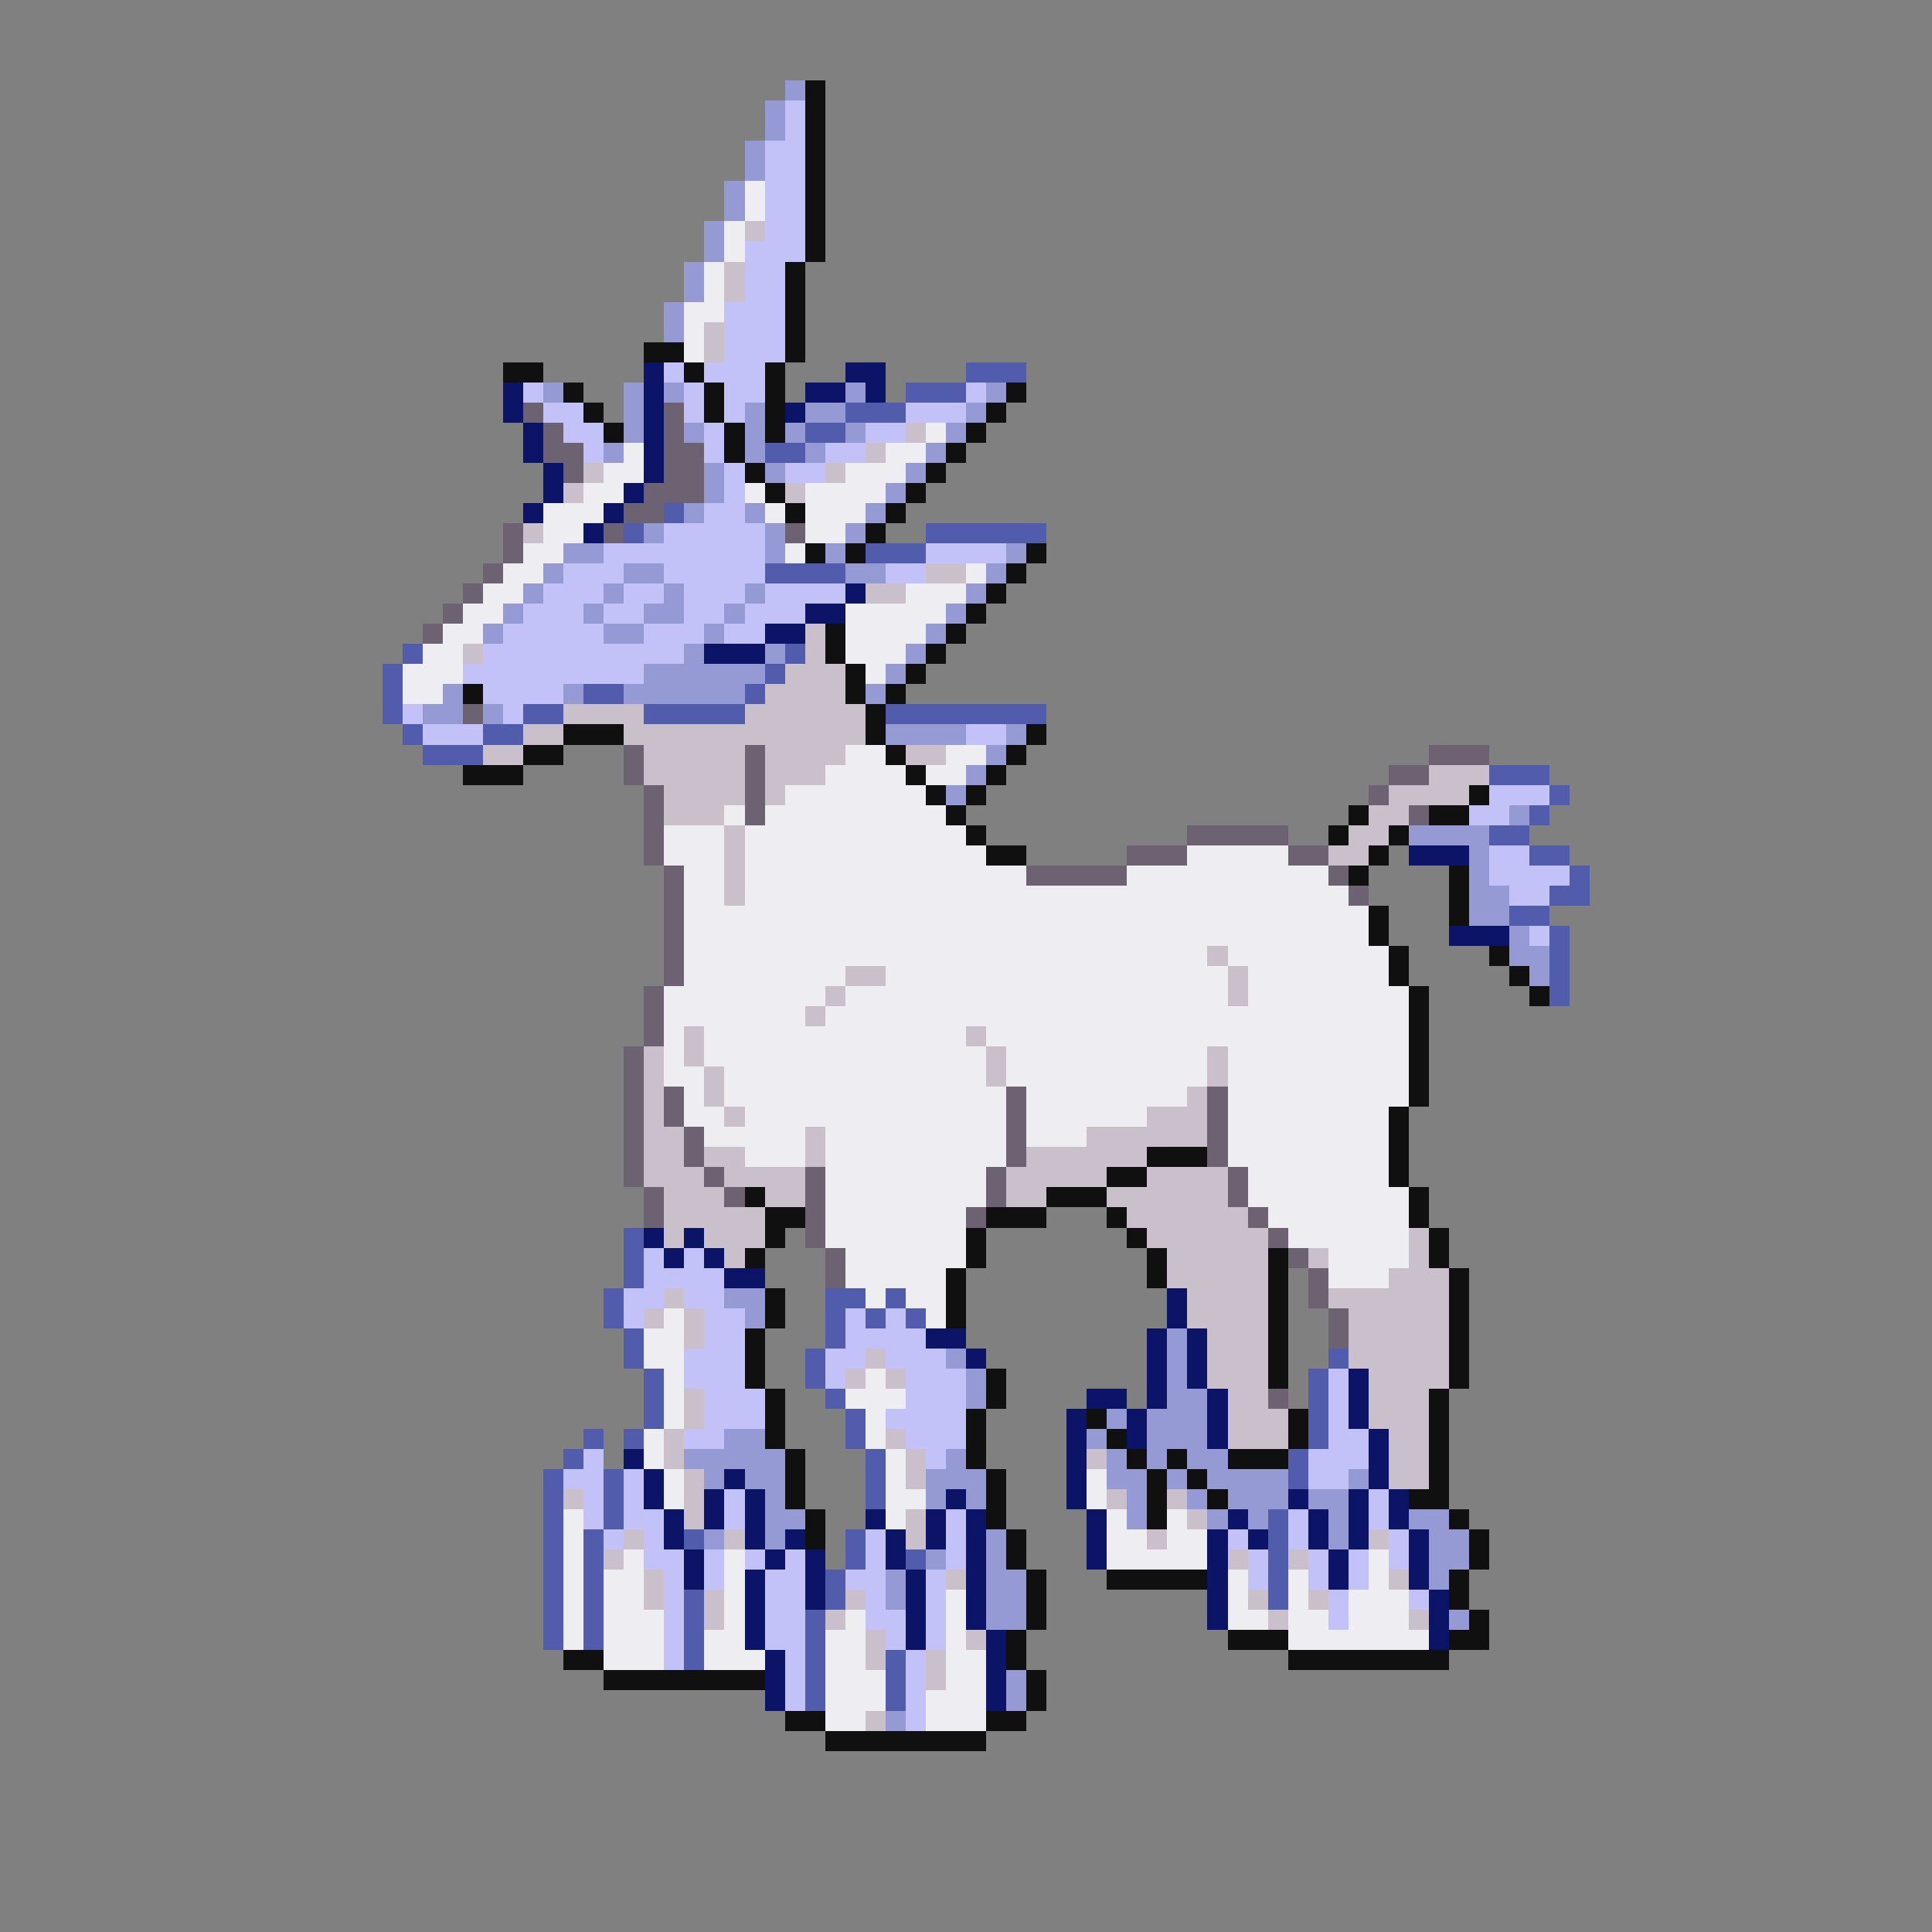 <svg xmlns="http://www.w3.org/2000/svg" viewBox="0 -0.5 96 96" shape-rendering="crispEdges">
<rect x="0" y="-0.5" width="96" height="96" fill="#808080" stroke="none"/>
<path stroke="#959ad5" d="M39 4h1M38 5h1M38 6h1M37 7h1M37 8h1M36 9h1M36 10h1M35 11h1M35 12h1M34 13h1M34 14h1M33 15h1M33 16h1M27 19h1M31 19h1M33 19h1M42 19h1M49 19h1M31 20h1M37 20h1M40 20h2M48 20h1M31 21h1M34 21h1M37 21h1M39 21h1M42 21h1M47 21h1M30 22h1M37 22h1M40 22h1M46 22h1M35 23h1M38 23h1M45 23h1M35 24h1M44 24h1M34 25h1M37 25h1M43 25h1M32 26h1M38 26h1M42 26h1M28 27h2M38 27h1M41 27h1M50 27h1M27 28h1M31 28h2M42 28h2M49 28h1M26 29h1M30 29h1M33 29h1M37 29h1M48 29h1M25 30h1M29 30h1M32 30h2M36 30h1M47 30h1M24 31h1M30 31h2M35 31h1M46 31h1M34 32h1M38 32h1M45 32h1M32 33h6M44 33h1M22 34h1M28 34h1M31 34h6M43 34h1M21 35h2M24 35h1M44 36h4M50 36h1M49 37h1M48 38h1M47 39h1M75 40h1M70 41h4M73 42h1M73 43h1M73 44h2M73 45h2M75 46h1M75 47h2M76 48h1M36 64h2M37 65h1M58 66h1M47 67h1M58 67h1M48 68h1M58 68h1M48 69h1M58 69h2M55 70h1M57 70h3M36 71h2M54 71h1M57 71h3M34 72h5M47 72h1M55 72h1M57 72h1M59 72h2M35 73h1M37 73h2M46 73h3M55 73h2M58 73h1M60 73h4M67 73h1M38 74h1M46 74h1M48 74h1M56 74h1M59 74h1M61 74h3M65 74h2M38 75h2M56 75h1M60 75h1M62 75h1M66 75h1M70 75h2M35 76h1M38 76h1M49 76h1M66 76h1M71 76h2M46 77h1M49 77h1M71 77h2M44 78h1M49 78h2M71 78h1M44 79h1M49 79h2M49 80h2M72 80h1M50 83h1M50 84h1M44 85h1" />
<path stroke="#101010" d="M40 4h1M40 5h1M40 6h1M40 7h1M40 8h1M40 9h1M40 10h1M40 11h1M40 12h1M39 13h1M39 14h1M39 15h1M39 16h1M32 17h2M39 17h1M25 18h2M34 18h1M38 18h1M28 19h1M35 19h1M38 19h1M50 19h1M29 20h1M35 20h1M38 20h1M49 20h1M30 21h1M36 21h1M38 21h1M48 21h1M36 22h1M47 22h1M37 23h1M46 23h1M38 24h1M45 24h1M39 25h1M44 25h1M43 26h1M40 27h1M42 27h1M51 27h1M50 28h1M49 29h1M48 30h1M41 31h1M47 31h1M41 32h1M46 32h1M42 33h1M45 33h1M23 34h1M42 34h1M44 34h1M43 35h1M28 36h3M43 36h1M51 36h1M26 37h2M44 37h1M50 37h1M23 38h3M45 38h1M49 38h1M46 39h1M48 39h1M73 39h1M47 40h1M67 40h1M71 40h2M48 41h1M66 41h1M69 41h1M49 42h2M68 42h1M67 43h1M72 43h1M72 44h1M68 45h1M72 45h1M68 46h1M69 47h1M74 47h1M69 48h1M75 48h1M70 49h1M76 49h1M70 50h1M70 51h1M70 52h1M70 53h1M70 54h1M69 55h1M69 56h1M57 57h3M69 57h1M55 58h2M69 58h1M37 59h1M52 59h3M70 59h1M38 60h2M49 60h3M55 60h1M70 60h1M38 61h1M48 61h1M56 61h1M71 61h1M37 62h1M48 62h1M57 62h1M63 62h1M71 62h1M47 63h1M57 63h1M63 63h1M72 63h1M38 64h1M47 64h1M63 64h1M72 64h1M38 65h1M47 65h1M63 65h1M72 65h1M37 66h1M63 66h1M72 66h1M37 67h1M63 67h1M72 67h1M37 68h1M49 68h1M63 68h1M72 68h1M38 69h1M49 69h1M71 69h1M38 70h1M48 70h1M54 70h1M64 70h1M71 70h1M38 71h1M48 71h1M55 71h1M64 71h1M71 71h1M39 72h1M48 72h1M56 72h1M58 72h1M61 72h3M71 72h1M39 73h1M49 73h1M57 73h1M59 73h1M71 73h1M39 74h1M49 74h1M57 74h1M60 74h1M70 74h2M40 75h1M49 75h1M57 75h1M72 75h1M40 76h1M50 76h1M73 76h1M50 77h1M73 77h1M51 78h1M55 78h5M72 78h1M51 79h1M72 79h1M51 80h1M73 80h1M50 81h1M61 81h3M72 81h2M28 82h2M50 82h1M64 82h8M30 83h8M51 83h1M51 84h1M39 85h2M49 85h2M41 86h8" />
<path stroke="#c2c2f8" d="M39 5h1M39 6h1M38 7h2M38 8h2M38 9h2M38 10h2M38 11h2M37 12h3M37 13h2M37 14h2M36 15h3M36 16h3M36 17h3M33 18h1M35 18h3M26 19h1M34 19h1M36 19h2M48 19h1M27 20h2M34 20h1M36 20h1M45 20h3M28 21h2M35 21h1M43 21h2M29 22h1M35 22h1M41 22h2M36 23h1M39 23h2M36 24h1M35 25h2M33 26h5M30 27h8M46 27h4M28 28h3M33 28h5M44 28h2M27 29h3M31 29h2M34 29h3M38 29h4M26 30h3M30 30h2M34 30h2M37 30h3M25 31h5M32 31h3M36 31h2M24 32h10M23 33h9M24 34h4M20 35h1M25 35h1M21 36h3M48 36h2M74 39h3M73 40h2M74 42h2M74 43h4M75 44h2M76 46h1M32 62h1M34 62h1M32 63h4M31 64h2M34 64h2M31 65h1M35 65h2M42 65h1M44 65h1M35 66h2M42 66h4M34 67h3M41 67h2M44 67h3M34 68h3M41 68h1M45 68h3M66 68h1M35 69h3M45 69h3M66 69h1M35 70h3M44 70h4M66 70h1M34 71h2M45 71h3M66 71h2M29 72h1M46 72h1M65 72h3M28 73h2M31 73h1M65 73h2M29 74h1M31 74h1M36 74h1M68 74h1M29 75h1M31 75h2M36 75h1M47 75h1M64 75h1M68 75h1M30 76h1M32 76h1M43 76h1M47 76h1M61 76h1M64 76h1M69 76h1M32 77h2M35 77h1M37 77h1M39 77h1M43 77h1M47 77h1M62 77h1M65 77h1M67 77h1M69 77h1M33 78h1M35 78h1M38 78h2M42 78h2M46 78h1M62 78h1M65 78h1M67 78h1M33 79h1M38 79h2M43 79h1M46 79h1M66 79h1M70 79h1M33 80h1M38 80h2M43 80h2M46 80h1M66 80h1M33 81h1M38 81h2M44 81h1M46 81h1M33 82h1M39 82h1M45 82h1M39 83h1M45 83h1M39 84h1M45 84h1M45 85h1" />
<path stroke="#eeeef2" d="M37 9h1M37 10h1M36 11h1M36 12h1M35 13h1M35 14h1M34 15h2M34 16h1M34 17h1M46 21h1M31 22h1M44 22h2M30 23h2M42 23h3M29 24h2M37 24h1M40 24h4M27 25h3M38 25h1M40 25h3M27 26h2M40 26h2M26 27h2M39 27h1M25 28h2M48 28h1M24 29h2M45 29h3M23 30h2M42 30h5M22 31h2M42 31h4M21 32h2M42 32h3M20 33h3M43 33h1M20 34h2M42 37h2M47 37h2M41 38h4M46 38h2M39 39h7M36 40h1M38 40h9M33 41h3M37 41h11M33 42h3M37 42h12M59 42h5M34 43h2M37 43h14M56 43h10M34 44h2M37 44h30M34 45h34M34 46h34M34 47h26M61 47h8M34 48h8M44 48h17M62 48h7M33 49h8M42 49h19M62 49h8M33 50h7M41 50h29M33 51h1M35 51h13M49 51h21M33 52h1M35 52h14M50 52h10M61 52h9M33 53h2M36 53h13M50 53h10M61 53h9M34 54h1M36 54h14M51 54h8M61 54h9M34 55h2M37 55h13M51 55h6M61 55h8M35 56h5M41 56h9M51 56h3M61 56h8M37 57h3M41 57h9M61 57h8M41 58h8M62 58h7M41 59h8M62 59h8M41 60h7M63 60h7M41 61h7M64 61h6M42 62h6M66 62h4M42 63h5M66 63h3M43 64h1M45 64h2M33 65h1M46 65h1M32 66h2M32 67h2M33 68h1M43 68h1M33 69h1M42 69h3M33 70h1M43 70h1M32 71h1M43 71h1M32 72h1M44 72h1M33 73h1M44 73h1M54 73h1M33 74h1M44 74h2M54 74h1M28 75h1M44 75h1M55 75h1M58 75h1M28 76h1M55 76h2M58 76h2M28 77h1M31 77h1M36 77h1M55 77h5M68 77h1M28 78h1M30 78h2M36 78h1M61 78h1M64 78h1M68 78h1M28 79h1M30 79h2M36 79h1M47 79h1M61 79h1M64 79h1M67 79h3M28 80h1M30 80h3M36 80h1M42 80h1M47 80h1M61 80h2M64 80h2M67 80h3M28 81h1M30 81h3M35 81h2M41 81h2M47 81h1M64 81h7M30 82h3M35 82h3M41 82h2M47 82h2M41 83h3M47 83h2M41 84h3M46 84h3M41 85h2M46 85h3" />
<path stroke="#cac0cb" d="M37 11h1M36 13h1M36 14h1M35 16h1M35 17h1M45 21h1M43 22h1M29 23h1M41 23h1M28 24h1M39 24h1M26 26h1M46 28h2M43 29h2M40 31h1M23 32h1M40 32h1M39 33h3M38 34h4M28 35h4M37 35h6M26 36h2M31 36h12M24 37h2M32 37h5M38 37h4M45 37h2M32 38h5M38 38h3M71 38h3M33 39h4M38 39h1M69 39h4M33 40h3M68 40h2M36 41h1M67 41h2M36 42h1M66 42h2M36 43h1M36 44h1M60 47h1M42 48h2M61 48h1M41 49h1M61 49h1M40 50h1M34 51h1M48 51h1M32 52h1M34 52h1M49 52h1M60 52h1M32 53h1M35 53h1M49 53h1M60 53h1M32 54h1M35 54h1M59 54h1M32 55h1M36 55h1M57 55h3M32 56h2M40 56h1M54 56h6M32 57h2M35 57h2M40 57h1M51 57h6M32 58h3M36 58h4M50 58h5M57 58h4M33 59h3M38 59h2M50 59h2M55 59h6M33 60h5M56 60h6M33 61h1M35 61h3M57 61h6M70 61h1M36 62h1M58 62h5M65 62h1M70 62h1M58 63h5M69 63h3M33 64h1M59 64h4M66 64h6M32 65h1M34 65h1M59 65h4M67 65h5M34 66h1M60 66h3M67 66h5M43 67h1M60 67h3M67 67h5M42 68h1M44 68h1M60 68h3M68 68h4M34 69h1M61 69h2M68 69h3M34 70h1M61 70h3M68 70h3M33 71h1M44 71h1M61 71h3M69 71h2M33 72h1M45 72h1M54 72h1M69 72h2M34 73h1M45 73h1M69 73h2M28 74h1M34 74h1M55 74h1M58 74h1M34 75h1M45 75h1M59 75h1M31 76h1M36 76h1M45 76h1M57 76h1M68 76h1M30 77h1M61 77h1M64 77h1M32 78h1M47 78h1M69 78h1M32 79h1M35 79h1M42 79h1M62 79h1M65 79h1M35 80h1M41 80h1M63 80h1M70 80h1M43 81h1M48 81h1M43 82h1M46 82h1M46 83h1M43 85h1" />
<path stroke="#0b1467" d="M32 18h1M42 18h2M25 19h1M32 19h1M40 19h2M43 19h1M25 20h1M32 20h1M39 20h1M26 21h1M32 21h1M26 22h1M32 22h1M27 23h1M32 23h1M27 24h1M31 24h1M26 25h1M30 25h1M29 26h1M42 29h1M40 30h2M38 31h2M35 32h3M70 42h3M72 46h3M32 61h1M34 61h1M33 62h1M35 62h1M36 63h2M58 64h1M58 65h1M46 66h2M57 66h1M59 66h1M48 67h1M57 67h1M59 67h1M57 68h1M59 68h1M67 68h1M54 69h2M57 69h1M60 69h1M67 69h1M53 70h1M56 70h1M60 70h1M67 70h1M53 71h1M56 71h1M60 71h1M68 71h1M31 72h1M53 72h1M68 72h1M32 73h1M36 73h1M53 73h1M68 73h1M32 74h1M35 74h1M37 74h1M47 74h1M53 74h1M64 74h1M67 74h1M69 74h1M33 75h1M35 75h1M37 75h1M43 75h1M46 75h1M48 75h1M54 75h1M61 75h1M65 75h1M67 75h1M69 75h1M33 76h1M37 76h1M39 76h1M44 76h1M46 76h1M48 76h1M54 76h1M60 76h1M62 76h1M65 76h1M67 76h1M70 76h1M34 77h1M38 77h1M40 77h1M44 77h1M48 77h1M54 77h1M60 77h1M66 77h1M70 77h1M34 78h1M37 78h1M40 78h1M45 78h1M48 78h1M60 78h1M66 78h1M70 78h1M37 79h1M40 79h1M45 79h1M48 79h1M60 79h1M71 79h1M37 80h1M45 80h1M48 80h1M60 80h1M71 80h1M37 81h1M45 81h1M49 81h1M71 81h1M38 82h1M49 82h1M38 83h1M49 83h1M38 84h1M49 84h1" />
<path stroke="#525cac" d="M48 18h3M45 19h3M42 20h3M40 21h2M38 22h2M33 25h1M31 26h1M46 26h6M43 27h3M38 28h4M20 32h1M39 32h1M19 33h1M38 33h1M19 34h1M29 34h2M37 34h1M19 35h1M26 35h2M32 35h5M44 35h8M20 36h1M24 36h2M21 37h3M74 38h3M77 39h1M76 40h1M74 41h2M76 42h2M78 43h1M77 44h2M75 45h2M77 46h1M77 47h1M77 48h1M77 49h1M31 61h1M31 62h1M31 63h1M30 64h1M41 64h2M44 64h1M30 65h1M41 65h1M43 65h1M45 65h1M31 66h1M41 66h1M31 67h1M40 67h1M66 67h1M32 68h1M40 68h1M65 68h1M32 69h1M41 69h1M65 69h1M32 70h1M42 70h1M65 70h1M29 71h1M31 71h1M42 71h1M65 71h1M28 72h1M43 72h1M64 72h1M27 73h1M30 73h1M43 73h1M64 73h1M27 74h1M30 74h1M43 74h1M27 75h1M30 75h1M63 75h1M27 76h1M29 76h1M34 76h1M42 76h1M63 76h1M27 77h1M29 77h1M42 77h1M45 77h1M63 77h1M27 78h1M29 78h1M41 78h1M63 78h1M27 79h1M29 79h1M34 79h1M41 79h1M63 79h1M27 80h1M29 80h1M34 80h1M40 80h1M27 81h1M29 81h1M34 81h1M40 81h1M34 82h1M40 82h1M44 82h1M40 83h1M44 83h1M40 84h1M44 84h1" />
<path stroke="#6c6271" d="M26 20h1M33 20h1M27 21h1M33 21h1M27 22h2M33 22h2M28 23h1M33 23h2M32 24h3M31 25h2M25 26h1M30 26h1M39 26h1M25 27h1M24 28h1M23 29h1M22 30h1M21 31h1M23 35h1M31 37h1M37 37h1M71 37h3M31 38h1M37 38h1M69 38h2M32 39h1M37 39h1M68 39h1M32 40h1M37 40h1M70 40h1M32 41h1M59 41h5M32 42h1M56 42h3M64 42h2M33 43h1M51 43h5M66 43h1M33 44h1M67 44h1M33 45h1M33 46h1M33 47h1M33 48h1M32 49h1M32 50h1M32 51h1M31 52h1M31 53h1M31 54h1M33 54h1M50 54h1M60 54h1M31 55h1M33 55h1M50 55h1M60 55h1M31 56h1M34 56h1M50 56h1M60 56h1M31 57h1M34 57h1M50 57h1M60 57h1M31 58h1M35 58h1M40 58h1M49 58h1M61 58h1M32 59h1M36 59h1M40 59h1M49 59h1M61 59h1M32 60h1M40 60h1M48 60h1M62 60h1M40 61h1M63 61h1M41 62h1M64 62h1M41 63h1M65 63h1M65 64h1M66 65h1M66 66h1M63 69h1" />
</svg>